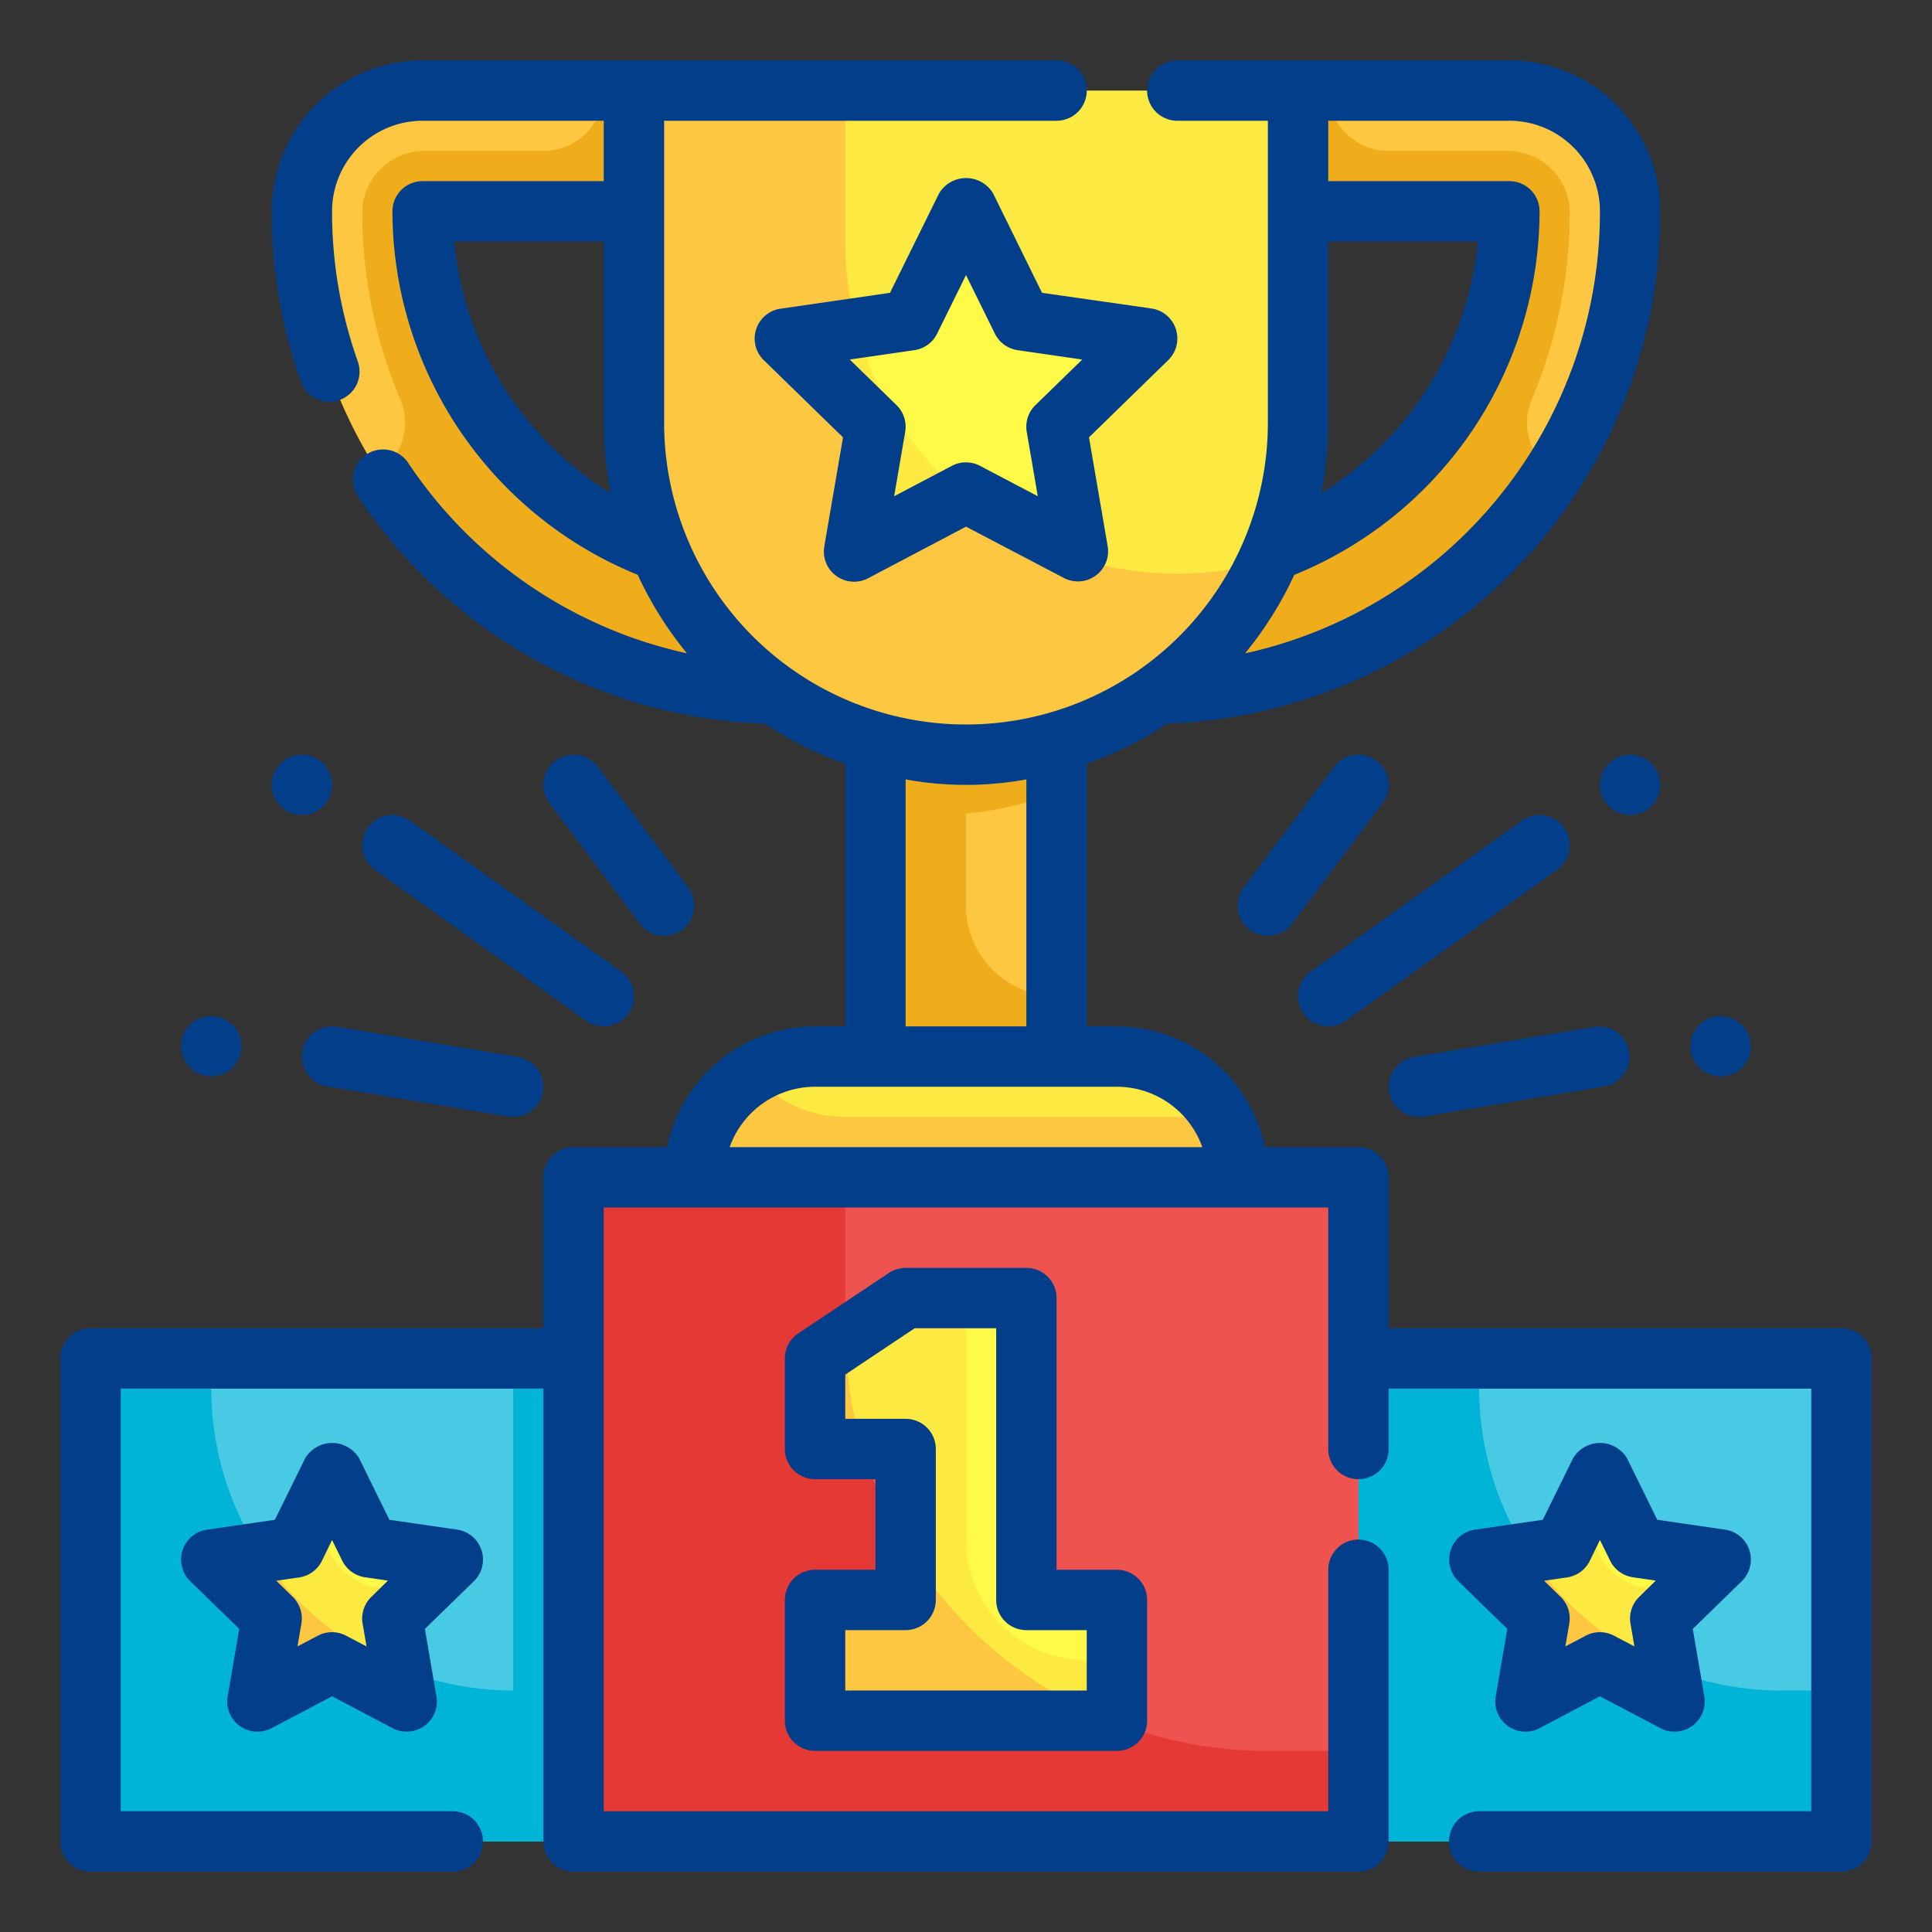 <svg xmlns="http://www.w3.org/2000/svg" viewBox="0 0 64 64">
    <rect x="0" y="0" width="64" height="64" fill="#333333" stroke="none"/>
    <g data-name="Fill Outline">
        <rect width="58" height="16" x="3" y="45" fill="#48cae4"></rect>
        <path fill="#00b4d8" d="M61,56v5H3V45H7v1A10,10,0,0,0,17,56V45H49v1A10,10,0,0,0,59,56Z"></path>
        <path fill="#fdc741" d="M14,7h7V3H14a4,4,0,0,0-4,4h0A16,16,0,0,0,26,23h6V19H26A12,12,0,0,1,14,7Z"></path>
        <path fill="#efad1b"
              d="M12.546,15.639a1.973,1.973,0,0,0,.717-2.4A15.925,15.925,0,0,1,12,7h0V6.978A2.06,2.06,0,0,1,14.1,5H18a2,2,0,0,0,2-2h1V7H14A12,12,0,0,0,26,19h6v4H26A15.975,15.975,0,0,1,12.546,15.639Z"></path>
        <path fill="#fdc741" d="M50,7H43V3h7a4,4,0,0,1,4,4h0A16,16,0,0,1,38,23H32V19h6A12,12,0,0,0,50,7Z"></path>
        <path fill="#efad1b"
              d="M51.454,15.639a1.973,1.973,0,0,1-.717-2.4A15.925,15.925,0,0,0,52,7h0V6.978A2.06,2.06,0,0,0,49.9,5H46a2,2,0,0,1-2-2H43V7h7A12,12,0,0,1,38,19H32v4h6A15.975,15.975,0,0,0,51.454,15.639Z"></path>
        <rect width="6" height="16" x="29" y="20" fill="#fdc741"></rect>
        <path fill="#efad1b" d="M32,26.95V30a3,3,0,0,0,3,3v3H29V20h6v6.24A11.05,11.05,0,0,1,32,26.95Z"></path>
        <rect width="26" height="22" x="19" y="39" fill="#ef5350"></rect>
        <path fill="#e53935" d="M45,58v3H19V39h9v5A14,14,0,0,0,42,58Z"></path>
        <polygon fill="#fffa48"
                 points="34 53 34 43 30 43 27 45 27 48 30 48 30 53 27 53 27 57 37 57 37 53 34 53"></polygon>
        <path fill="#fcea42" d="M37,55v2H27V53h3V48H27V45l3-2h2v8a4,4,0,0,0,4,4Z"></path>
        <path fill="#fcea42"
              d="M21,3H43a0,0,0,0,1,0,0V14A11,11,0,0,1,32,25h0A11,11,0,0,1,21,14V3A0,0,0,0,1,21,3Z"></path>
        <path fill="#fcea42" d="M27,35H37a4,4,0,0,1,4,4v0a0,0,0,0,1,0,0H23a0,0,0,0,1,0,0v0a4,4,0,0,1,4-4Z"></path>
        <polygon fill="#fffa48"
                 points="53 48.755 54.236 51.259 57 51.661 55 53.611 55.472 56.363 53 55.064 50.528 56.363 51 53.611 49 51.661 51.764 51.259 53 48.755"></polygon>
        <polygon fill="#fffa48"
                 points="11 48.755 12.236 51.259 15 51.661 13 53.611 13.472 56.363 11 55.064 8.528 56.363 9 53.611 7 51.661 9.764 51.259 11 48.755"></polygon>
        <path fill="#fdc741"
              d="M42,18.58A11,11,0,0,1,21,14V3h7V8A10.994,10.994,0,0,0,39,19,10.609,10.609,0,0,0,42,18.58Z"></path>
        <polygon fill="#fffa48"
                 points="32 6.853 33.854 10.61 38 11.212 35 14.136 35.708 18.265 32 16.316 28.292 18.265 29 14.136 26 11.212 30.146 10.61 32 6.853"></polygon>
        <path fill="#fcea42" d="M28.29,18.27,29,14.14l-3-2.93,2.38-.34a10.971,10.971,0,0,0,3.5,5.51Z"></path>
        <path fill="#fdc741"
              d="M41,39H23a3.97,3.97,0,0,1,1.94-3.42A4.012,4.012,0,0,0,28,37H40.46A3.989,3.989,0,0,1,41,39Z"></path>
        <path fill="#fcea42"
              d="M53,48.755l-.218,1.573a2,2,0,0,0,2.938,2.031l1.28-.7-2,1.95.472,2.752L53,55.064l-2.472,1.3L51,53.611l-2-1.95,2.764-.4Z"></path>
        <path fill="#fcea42"
              d="M11,48.755l-.218,1.573a2,2,0,0,0,2.938,2.031l1.28-.7-2,1.95.472,2.752L11,55.064l-2.472,1.3L9,53.611l-2-1.95,2.764-.4Z"></path>
        <path fill="#fdc741"
              d="M55.47,56.36,53,55.06l-2.47,1.3L51,53.61l-2-1.95,1.61-.23a9.934,9.934,0,0,0,4.68,3.85Z"></path>
        <path fill="#fdc741"
              d="M13.47,56.36,11,55.06l-2.47,1.3L9,53.61,7,51.66l1.61-.23a9.934,9.934,0,0,0,4.68,3.85Z"></path>
        <path fill="#fdc741" d="M28.58,48H27V45l1.01-.67A13.529,13.529,0,0,0,28.58,48Z"></path>
        <path fill="#fdc741" d="M36.81,57H27V53h3V51.21A13.994,13.994,0,0,0,36.81,57Z"></path>
        <g data-name="Outline copy">
            <path fill="#023e8a"
                  d="M61,44H46V39a1,1,0,0,0-1-1H41.9A5.009,5.009,0,0,0,37,34H36V25.3a11.958,11.958,0,0,0,2.67-1.331A16.945,16.945,0,0,0,55,7a5.006,5.006,0,0,0-5-5H39a1,1,0,0,0,0,2h3V14a10,10,0,0,1-20,0V4H35a1,1,0,0,0,0-2H14A5.006,5.006,0,0,0,9,7a16.81,16.81,0,0,0,.968,5.645,1,1,0,0,0,.942.666.986.986,0,0,0,.335-.059,1,1,0,0,0,.608-1.277A14.8,14.8,0,0,1,11,7a3,3,0,0,1,3-3h6V6H14a1,1,0,0,0-1,1,13.028,13.028,0,0,0,8.126,12.042,12.009,12.009,0,0,0,1.631,2.6,14.925,14.925,0,0,1-9.235-6.308,1,1,0,0,0-1.664,1.11,16.923,16.923,0,0,0,13.486,7.532A11.979,11.979,0,0,0,28,25.3V34H27a5.009,5.009,0,0,0-4.9,4H19a1,1,0,0,0-1,1v5H3a1,1,0,0,0-1,1V61a1,1,0,0,0,1,1H15a1,1,0,0,0,0-2H4V46H18V61a1,1,0,0,0,1,1H45a1,1,0,0,0,1-1V52a1,1,0,0,0-2,0v8H20V40H44v8a1,1,0,0,0,2,0V46H60V60H49a1,1,0,0,0,0,2H61a1,1,0,0,0,1-1V45A1,1,0,0,0,61,44ZM53,7A14.967,14.967,0,0,1,41.243,21.644a12.04,12.04,0,0,0,1.631-2.6A13.028,13.028,0,0,0,51,7a1,1,0,0,0-1-1H44V4h6A3,3,0,0,1,53,7ZM44,8h4.954a11.031,11.031,0,0,1-5.186,8.337A12,12,0,0,0,44,14ZM15.046,8H20v6a12,12,0,0,0,.232,2.337A11.031,11.031,0,0,1,15.046,8ZM30,25.819a11.14,11.14,0,0,0,4,0V34H30ZM24.171,38A3.006,3.006,0,0,1,27,36H37a3.006,3.006,0,0,1,2.829,2Z"></path>
            <path fill="#023e8a"
                  d="M27,52a1,1,0,0,0-1,1v4a1,1,0,0,0,1,1H37a1,1,0,0,0,1-1V53a1,1,0,0,0-1-1H35V43a1,1,0,0,0-1-1H30a1.006,1.006,0,0,0-.555.168l-3,2A1,1,0,0,0,26,45v3a1,1,0,0,0,1,1h2v3Zm3-5H28V45.535L30.3,44H33v9a1,1,0,0,0,1,1h2v2H28V54h2a1,1,0,0,0,1-1V48A1,1,0,0,0,30,47Z"></path>
            <path fill="#023e8a"
                  d="M38.951,10.9a1,1,0,0,0-.807-.681L34.518,9.7,32.9,6.411a1.041,1.041,0,0,0-1.794,0L29.482,9.7l-3.626.526a1,1,0,0,0-.554,1.706l2.624,2.557-.62,3.612a1,1,0,0,0,1.451,1.054L32,17.446l3.243,1.7A1,1,0,0,0,36.694,18.1l-.62-3.612L38.7,11.928A1,1,0,0,0,38.951,10.9ZM34.3,13.42a1,1,0,0,0-.288.885l.366,2.133-1.915-1.007a1,1,0,0,0-.93,0L29.62,16.438l.366-2.133a1,1,0,0,0-.288-.885l-1.549-1.51,2.141-.31a1,1,0,0,0,.753-.548L32,9.113l.957,1.939a1,1,0,0,0,.753.548l2.141.31Z"></path>
            <path fill="#023e8a"
                  d="M57.951,51.352a1,1,0,0,0-.807-.681L54.9,50.345l-1-2.032a1.041,1.041,0,0,0-1.794,0l-1,2.032-2.244.326a1,1,0,0,0-.554,1.706l1.623,1.583-.383,2.234a1,1,0,0,0,1.451,1.055L53,56.193l2.007,1.056a1.008,1.008,0,0,0,.465.114,1,1,0,0,0,.986-1.169l-.383-2.234L57.7,52.377A1,1,0,0,0,57.951,51.352ZM54.3,52.9a1,1,0,0,0-.288.885l.13.755-.679-.357a1,1,0,0,0-.93,0l-.679.357.13-.755A1,1,0,0,0,51.7,52.9l-.549-.536.759-.11a1,1,0,0,0,.753-.547L53,51.015l.339.687a1,1,0,0,0,.753.547l.759.11Z"></path>
            <path fill="#023e8a"
                  d="M15.951,51.352a1,1,0,0,0-.807-.681L12.9,50.345l-1-2.032a1.041,1.041,0,0,0-1.794,0l-1,2.032-2.244.326A1,1,0,0,0,6.3,52.377L7.925,53.96l-.383,2.234a1,1,0,0,0,1.451,1.055L11,56.193l2.007,1.056a1.008,1.008,0,0,0,.465.114,1,1,0,0,0,.986-1.169l-.383-2.234L15.7,52.377A1,1,0,0,0,15.951,51.352ZM12.3,52.9a1,1,0,0,0-.288.885l.13.755-.679-.357a1,1,0,0,0-.93,0l-.679.357.13-.755A1,1,0,0,0,9.7,52.9l-.549-.536.759-.11a1,1,0,0,0,.753-.547L11,51.015l.339.687a1,1,0,0,0,.753.547l.759.11Z"></path>
            <path fill="#023e8a" d="M45.6,25.2a1,1,0,0,0-1.4.2l-3,4a1,1,0,1,0,1.6,1.2l3-4A1,1,0,0,0,45.6,25.2Z"></path>
            <path fill="#023e8a" d="M44,34a1,1,0,0,0,.58-.186l7-5a1,1,0,1,0-1.162-1.628l-7,5A1,1,0,0,0,44,34Z"></path>
            <path fill="#023e8a"
                  d="M47,37a.946.946,0,0,0,.166-.014l6-1a1,1,0,0,0-.33-1.972l-6,1A1,1,0,0,0,47,37Z"></path>
            <circle cx="54" cy="26" r="1" fill="#023e8a"></circle>
            <circle cx="57" cy="34.657" r="1" fill="#023e8a"></circle>
            <path fill="#023e8a" d="M22,31a1,1,0,0,0,.8-1.6l-3-4a1,1,0,0,0-1.6,1.2l3,4A1,1,0,0,0,22,31Z"></path>
            <path fill="#023e8a"
                  d="M12.186,27.419a1,1,0,0,0,.233,1.395l7,5a1,1,0,0,0,1.162-1.628l-7-5A1,1,0,0,0,12.186,27.419Z"></path>
            <path fill="#023e8a"
                  d="M10.014,34.835a1,1,0,0,0,.821,1.151l6,1A.946.946,0,0,0,17,37a1,1,0,0,0,.164-1.986l-6-1A1,1,0,0,0,10.014,34.835Z"></path>
            <circle cx="10" cy="26" r="1" fill="#023e8a"></circle>
            <circle cx="7" cy="34.657" r="1" fill="#023e8a"></circle>
        </g>
    </g>
</svg>